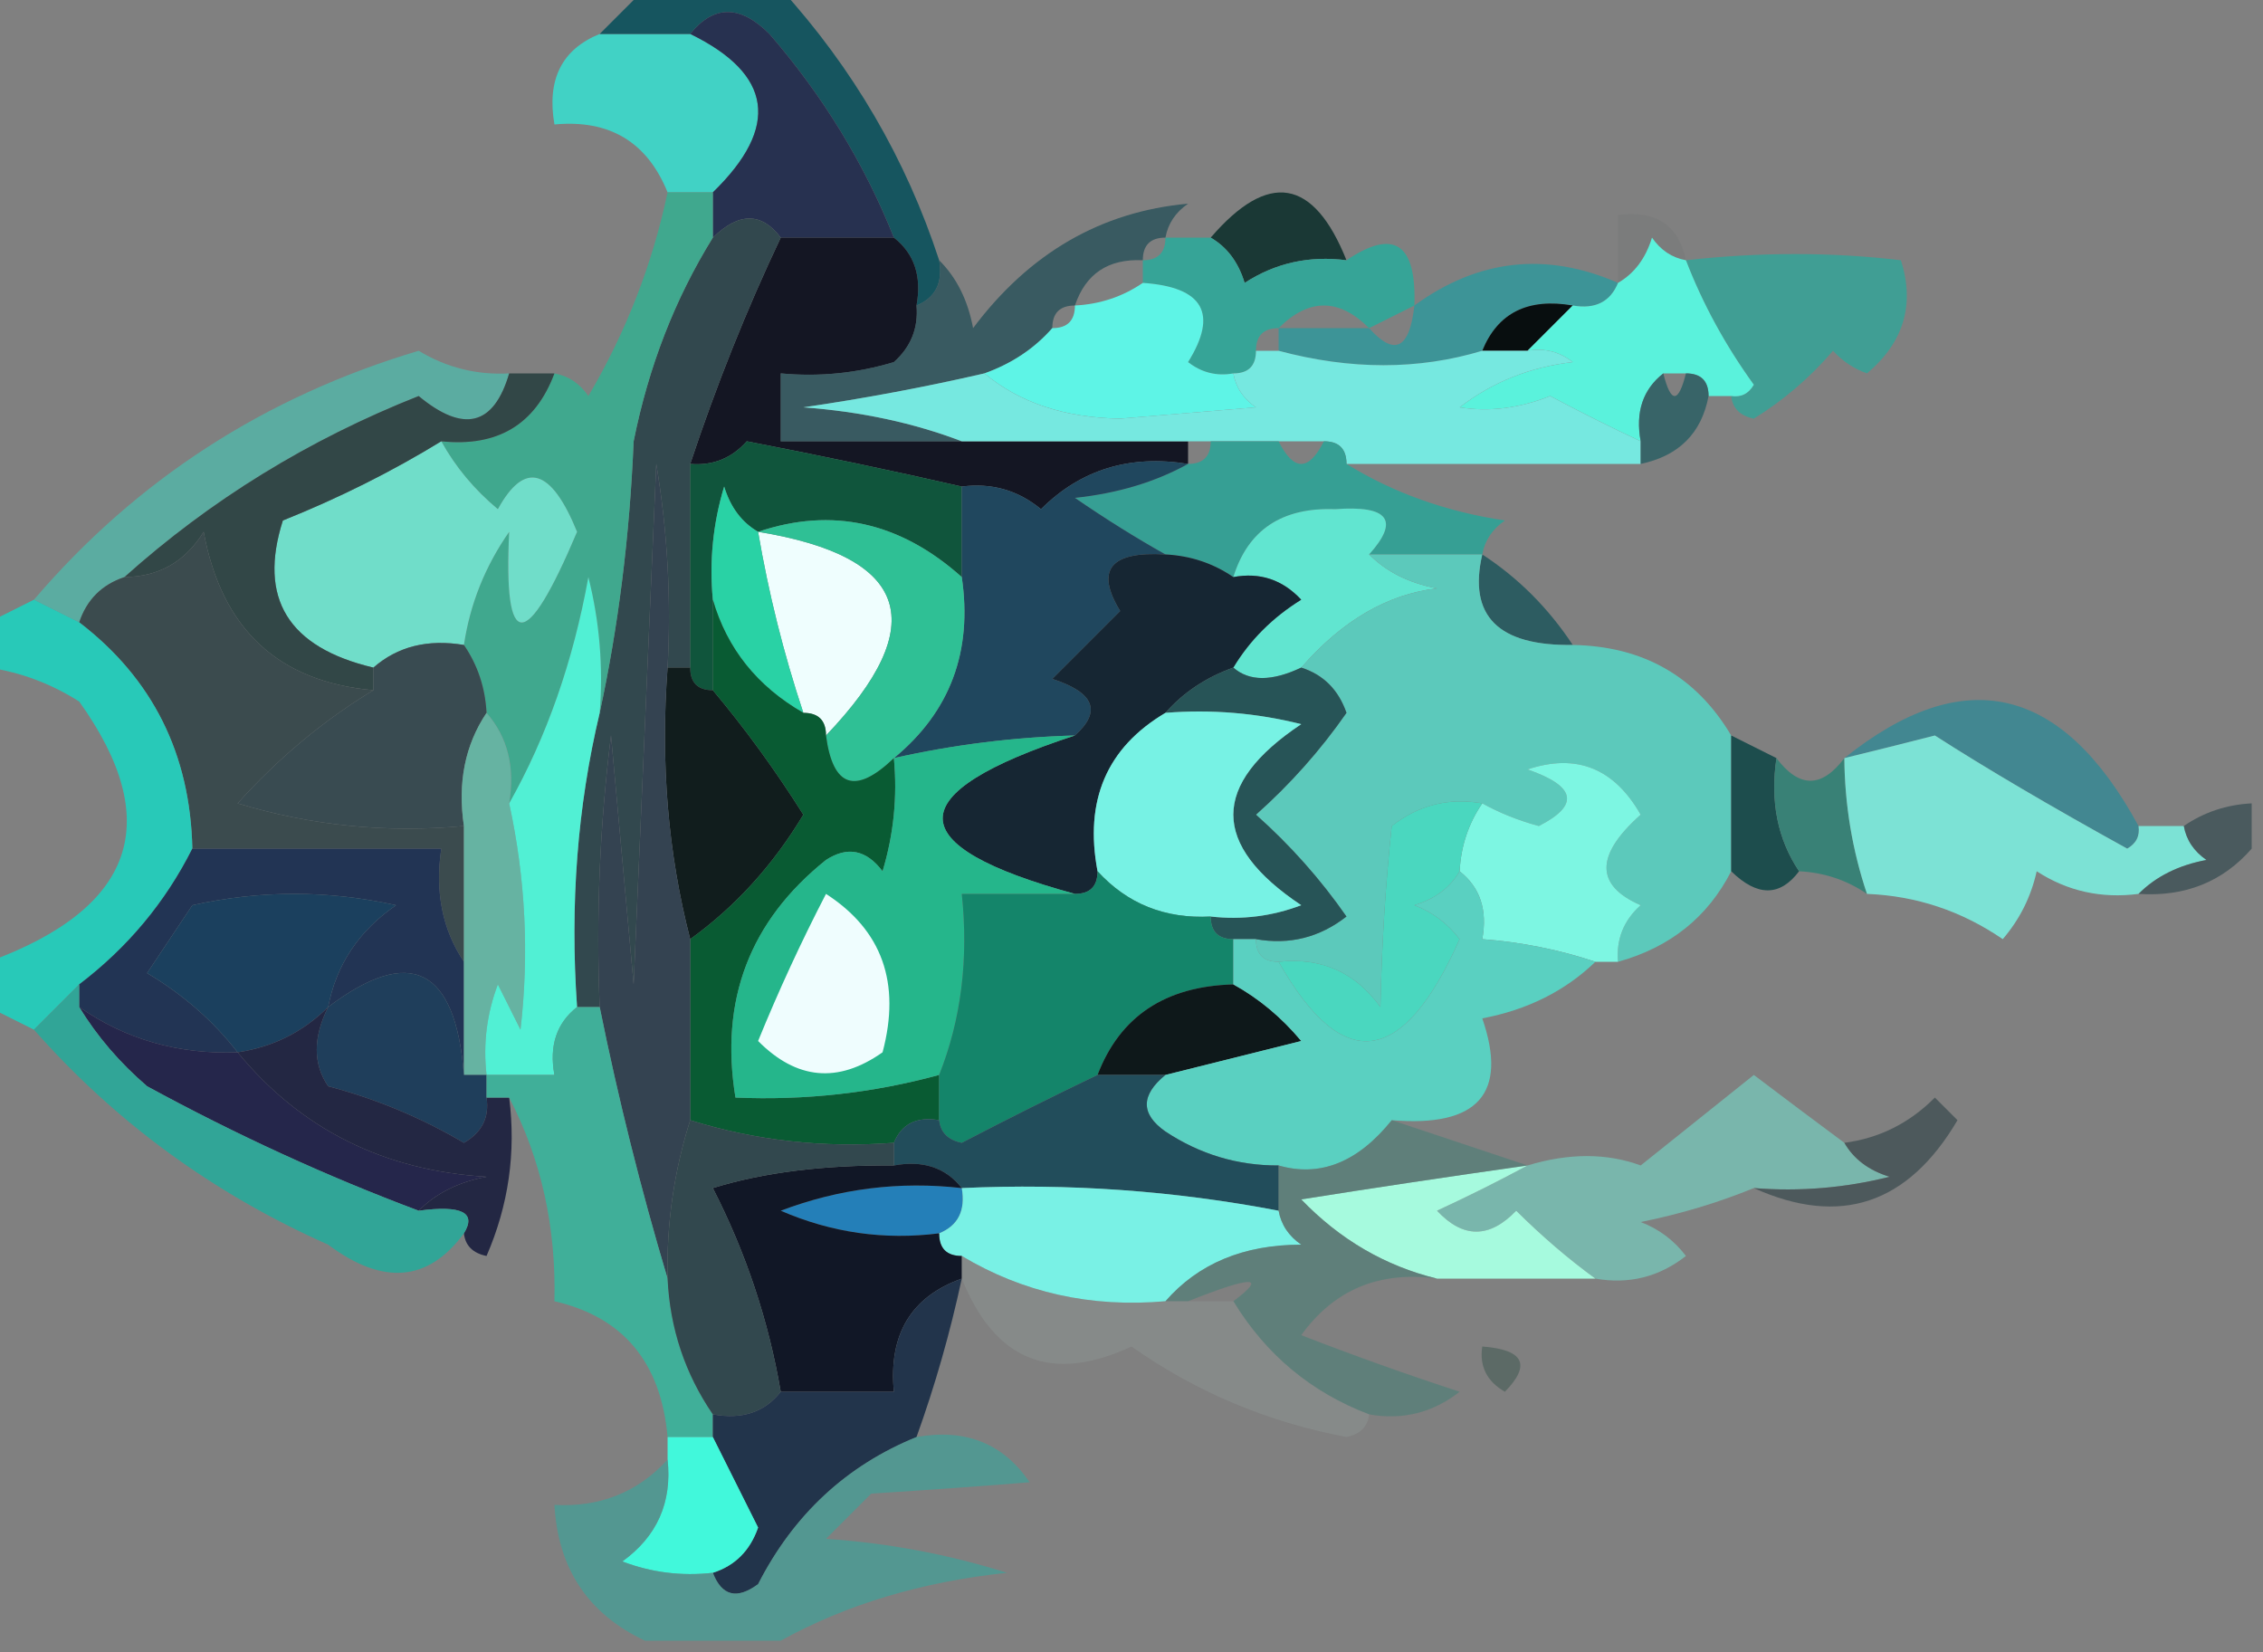 <?xml version="1.0" encoding="UTF-8"?>
<!DOCTYPE svg PUBLIC "-//W3C//DTD SVG 1.1//EN" "http://www.w3.org/Graphics/SVG/1.1/DTD/svg11.dtd">
<svg xmlns="http://www.w3.org/2000/svg" version="1.1" width="100px" height="73px" style="shape-rendering:geometricPrecision; text-rendering:geometricPrecision; image-rendering:optimizeQuality; fill-rule:evenodd; clip-rule:evenodd" xmlns:xlink="http://www.w3.org/1999/xlink">
<rect width="100%" height="100%" fill="#808080" stroke="none"/>
<g><path style="opacity:1" fill="#41d2c5" d="M 26.5,1.5 C 27.833,1.5 29.167,1.5 30.5,1.5C 34.139,3.276 34.472,5.61 31.5,8.5C 30.833,8.5 30.167,8.5 29.5,8.5C 28.599,6.273 26.933,5.273 24.5,5.5C 24.157,3.517 24.823,2.183 26.5,1.5 Z"/></g>
<g><path style="opacity:1" fill="#16555f" d="M 28.5,-0.5 C 30.5,-0.5 32.5,-0.5 34.5,-0.5C 37.703,3.026 40.036,7.026 41.5,11.5C 41.672,12.492 41.338,13.158 40.5,13.5C 40.737,12.209 40.404,11.209 39.5,10.5C 38.191,7.222 36.358,4.222 34,1.5C 32.708,0.209 31.542,0.209 30.5,1.5C 29.167,1.5 27.833,1.5 26.5,1.5C 27.167,0.833 27.833,0.167 28.5,-0.5 Z"/></g>
<g><path style="opacity:1" fill="#273150" d="M 30.5,1.5 C 31.542,0.209 32.708,0.209 34,1.5C 36.358,4.222 38.191,7.222 39.5,10.5C 37.833,10.5 36.167,10.5 34.5,10.5C 33.652,9.375 32.652,9.375 31.5,10.5C 31.5,9.833 31.5,9.167 31.5,8.5C 34.472,5.61 34.139,3.276 30.5,1.5 Z"/></g>
<g><path style="opacity:0.918" fill="#12322f" d="M 59.5,11.5 C 57.856,11.287 56.356,11.62 55,12.5C 54.722,11.584 54.222,10.918 53.5,10.5C 56.047,7.54 58.047,7.873 59.5,11.5 Z"/></g>
<g><path style="opacity:0.047" fill="#1d3c3f" d="M 74.5,11.5 C 73.883,11.389 73.383,11.056 73,10.5C 72.722,11.416 72.222,12.082 71.5,12.5C 71.5,11.5 71.5,10.5 71.5,9.5C 73.179,9.285 74.179,9.952 74.5,11.5 Z"/></g>
<g><path style="opacity:1" fill="#141623" d="M 34.5,10.5 C 36.167,10.5 37.833,10.5 39.5,10.5C 40.404,11.209 40.737,12.209 40.5,13.5C 40.586,14.496 40.252,15.329 39.5,16C 37.866,16.494 36.199,16.66 34.5,16.5C 34.5,17.5 34.5,18.5 34.5,19.5C 37.167,19.5 39.833,19.5 42.5,19.5C 45.833,19.5 49.167,19.5 52.5,19.5C 52.5,19.833 52.5,20.167 52.5,20.5C 49.921,20.083 47.754,20.75 46,22.5C 44.989,21.663 43.822,21.33 42.5,21.5C 39.437,20.799 36.27,20.132 33,19.5C 32.329,20.252 31.496,20.586 30.5,20.5C 31.657,17.016 32.99,13.683 34.5,10.5 Z"/></g>
<g><path style="opacity:1" fill="#36a497" d="M 51.5,10.5 C 52.167,10.5 52.833,10.5 53.5,10.5C 54.222,10.918 54.722,11.584 55,12.5C 56.356,11.62 57.856,11.287 59.5,11.5C 61.598,10.086 62.598,10.752 62.5,13.5C 61.833,13.833 61.167,14.167 60.5,14.5C 59.167,13.167 57.833,13.167 56.5,14.5C 55.833,14.5 55.5,14.833 55.5,15.5C 55.5,16.167 55.167,16.5 54.5,16.5C 53.761,16.631 53.094,16.464 52.5,16C 53.84,13.851 53.173,12.684 50.5,12.5C 50.5,12.167 50.5,11.833 50.5,11.5C 51.167,11.5 51.5,11.167 51.5,10.5 Z"/></g>
<g><path style="opacity:1" fill="#3d9497" d="M 71.5,12.5 C 71.158,13.338 70.492,13.672 69.5,13.5C 67.517,13.157 66.183,13.823 65.5,15.5C 62.682,16.351 59.682,16.351 56.5,15.5C 56.5,15.167 56.5,14.833 56.5,14.5C 57.833,14.5 59.167,14.5 60.5,14.5C 61.623,15.757 62.289,15.424 62.5,13.5C 65.319,11.447 68.319,11.114 71.5,12.5 Z"/></g>
<g><path style="opacity:1" fill="#080e0f" d="M 69.5,13.5 C 68.833,14.167 68.167,14.833 67.5,15.5C 66.833,15.5 66.167,15.5 65.5,15.5C 66.183,13.823 67.517,13.157 69.5,13.5 Z"/></g>
<g><path style="opacity:1" fill="#409e94" d="M 76.5,17.5 C 76.938,17.565 77.272,17.399 77.5,17C 76.242,15.259 75.242,13.426 74.5,11.5C 77.773,11.136 80.94,11.136 84,11.5C 84.624,13.464 84.124,15.131 82.5,16.5C 81.914,16.291 81.414,15.957 81,15.5C 79.981,16.687 78.814,17.687 77.5,18.5C 76.893,18.376 76.56,18.043 76.5,17.5 Z"/></g>
<g><path style="opacity:0.698" fill="#1a4953" d="M 51.5,10.5 C 50.833,10.5 50.5,10.833 50.5,11.5C 48.973,11.427 47.973,12.094 47.5,13.5C 46.833,13.5 46.5,13.833 46.5,14.5C 45.709,15.401 44.709,16.068 43.5,16.5C 40.873,17.105 38.207,17.605 35.5,18C 38.036,18.186 40.369,18.686 42.5,19.5C 39.833,19.5 37.167,19.5 34.5,19.5C 34.5,18.5 34.5,17.5 34.5,16.5C 36.199,16.66 37.866,16.494 39.5,16C 40.252,15.329 40.586,14.496 40.5,13.5C 41.338,13.158 41.672,12.492 41.5,11.5C 42.268,12.262 42.768,13.262 43,14.5C 45.487,11.182 48.654,9.349 52.5,9C 51.944,9.383 51.611,9.883 51.5,10.5 Z"/></g>
<g><path style="opacity:1" fill="#5af2dc" d="M 74.5,11.5 C 75.242,13.426 76.242,15.259 77.5,17C 77.272,17.399 76.938,17.565 76.5,17.5C 76.167,17.5 75.833,17.5 75.5,17.5C 75.5,16.833 75.167,16.5 74.5,16.5C 74.167,16.5 73.833,16.5 73.5,16.5C 72.596,17.209 72.263,18.209 72.5,19.5C 71.2,18.892 69.867,18.226 68.5,17.5C 67.136,18.043 65.803,18.21 64.5,18C 65.949,16.883 67.616,16.216 69.5,16C 68.906,15.536 68.239,15.369 67.5,15.5C 68.167,14.833 68.833,14.167 69.5,13.5C 70.492,13.672 71.158,13.338 71.5,12.5C 72.222,12.082 72.722,11.416 73,10.5C 73.383,11.056 73.883,11.389 74.5,11.5 Z"/></g>
<g><path style="opacity:1" fill="#5ef4e6" d="M 50.5,12.5 C 53.173,12.684 53.84,13.851 52.5,16C 53.094,16.464 53.761,16.631 54.5,16.5C 54.611,17.117 54.944,17.617 55.5,18C 53.5,18.167 51.5,18.333 49.5,18.5C 47.048,18.461 45.048,17.794 43.5,16.5C 44.709,16.068 45.709,15.401 46.5,14.5C 47.167,14.5 47.5,14.167 47.5,13.5C 48.609,13.443 49.609,13.11 50.5,12.5 Z"/></g>
<g><path style="opacity:1" fill="#76e8e0" d="M 65.5,15.5 C 66.167,15.5 66.833,15.5 67.5,15.5C 68.239,15.369 68.906,15.536 69.5,16C 67.616,16.216 65.949,16.883 64.5,18C 65.803,18.21 67.136,18.043 68.5,17.5C 69.867,18.226 71.2,18.892 72.5,19.5C 72.5,19.833 72.5,20.167 72.5,20.5C 68.167,20.5 63.833,20.5 59.5,20.5C 59.5,19.833 59.167,19.5 58.5,19.5C 57.833,19.5 57.167,19.5 56.5,19.5C 55.5,19.5 54.5,19.5 53.5,19.5C 53.167,19.5 52.833,19.5 52.5,19.5C 49.167,19.5 45.833,19.5 42.5,19.5C 40.369,18.686 38.036,18.186 35.5,18C 38.207,17.605 40.873,17.105 43.5,16.5C 45.048,17.794 47.048,18.461 49.5,18.5C 51.5,18.333 53.5,18.167 55.5,18C 54.944,17.617 54.611,17.117 54.5,16.5C 55.167,16.5 55.5,16.167 55.5,15.5C 55.833,15.5 56.167,15.5 56.5,15.5C 59.682,16.351 62.682,16.351 65.5,15.5 Z"/></g>
<g><path style="opacity:0.906" fill="#316166" d="M 73.5,16.5 C 73.833,17.833 74.167,17.833 74.5,16.5C 75.167,16.5 75.5,16.833 75.5,17.5C 75.19,19.144 74.19,20.144 72.5,20.5C 72.5,20.167 72.5,19.833 72.5,19.5C 72.263,18.209 72.596,17.209 73.5,16.5 Z"/></g>
<g><path style="opacity:0.835" fill="#54b5a8" d="M 22.5,16.5 C 21.821,18.814 20.488,19.147 18.5,17.5C 13.633,19.427 9.3,22.093 5.5,25.5C 4.5,25.833 3.833,26.5 3.5,27.5C 2.833,27.167 2.167,26.833 1.5,26.5C 6.031,21.196 11.698,17.529 18.5,15.5C 19.736,16.246 21.07,16.579 22.5,16.5 Z"/></g>
<g><path style="opacity:1" fill="#32484e" d="M 34.5,10.5 C 32.99,13.683 31.657,17.016 30.5,20.5C 30.5,23.5 30.5,26.5 30.5,29.5C 30.167,29.5 29.833,29.5 29.5,29.5C 29.665,26.482 29.498,23.482 29,20.5C 28.667,28.167 28.333,35.833 28,43.5C 27.667,39.833 27.333,36.167 27,32.5C 26.501,36.486 26.334,40.486 26.5,44.5C 26.167,44.5 25.833,44.5 25.5,44.5C 25.182,39.968 25.515,35.634 26.5,31.5C 27.324,27.688 27.824,23.688 28,19.5C 28.661,16.198 29.828,13.198 31.5,10.5C 32.652,9.375 33.652,9.375 34.5,10.5 Z"/></g>
<g><path style="opacity:1" fill="#40a88e" d="M 29.5,8.5 C 30.167,8.5 30.833,8.5 31.5,8.5C 31.5,9.167 31.5,9.833 31.5,10.5C 29.828,13.198 28.661,16.198 28,19.5C 27.824,23.688 27.324,27.688 26.5,31.5C 26.662,29.473 26.495,27.473 26,25.5C 25.328,29.221 24.161,32.555 22.5,35.5C 22.768,33.901 22.434,32.568 21.5,31.5C 21.443,30.391 21.11,29.391 20.5,28.5C 20.771,26.688 21.438,25.022 22.5,23.5C 22.243,28.842 23.243,28.842 25.5,23.5C 24.35,20.68 23.184,20.346 22,22.5C 20.955,21.627 20.122,20.627 19.5,19.5C 21.989,19.759 23.656,18.759 24.5,16.5C 25.117,16.611 25.617,16.944 26,17.5C 27.664,14.673 28.83,11.673 29.5,8.5 Z"/></g>
<g><path style="opacity:1" fill="#70ddc9" d="M 19.5,19.5 C 20.122,20.627 20.955,21.627 22,22.5C 23.184,20.346 24.35,20.68 25.5,23.5C 23.243,28.842 22.243,28.842 22.5,23.5C 21.438,25.022 20.771,26.688 20.5,28.5C 18.901,28.232 17.568,28.566 16.5,29.5C 12.735,28.61 11.402,26.443 12.5,23C 14.97,22.011 17.303,20.845 19.5,19.5 Z"/></g>
<g><path style="opacity:1" fill="#324747" d="M 22.5,16.5 C 23.167,16.5 23.833,16.5 24.5,16.5C 23.656,18.759 21.989,19.759 19.5,19.5C 17.303,20.845 14.97,22.011 12.5,23C 11.402,26.443 12.735,28.61 16.5,29.5C 16.5,29.833 16.5,30.167 16.5,30.5C 12.293,30.13 9.792,27.796 9,23.5C 8.184,24.823 7.017,25.489 5.5,25.5C 9.3,22.093 13.633,19.427 18.5,17.5C 20.488,19.147 21.821,18.814 22.5,16.5 Z"/></g>
<g><path style="opacity:1" fill="#10553c" d="M 42.5,21.5 C 42.5,22.833 42.5,24.167 42.5,25.5C 39.77,23.064 36.77,22.398 33.5,23.5C 32.778,23.082 32.278,22.416 32,21.5C 31.506,23.134 31.34,24.801 31.5,26.5C 31.5,27.833 31.5,29.167 31.5,30.5C 30.833,30.5 30.5,30.167 30.5,29.5C 30.5,26.5 30.5,23.5 30.5,20.5C 31.496,20.586 32.329,20.252 33,19.5C 36.27,20.132 39.437,20.799 42.5,21.5 Z"/></g>
<g><path style="opacity:1" fill="#369f94" d="M 53.5,19.5 C 54.5,19.5 55.5,19.5 56.5,19.5C 57.167,20.833 57.833,20.833 58.5,19.5C 59.167,19.5 59.5,19.833 59.5,20.5C 61.562,21.776 63.896,22.61 66.5,23C 65.944,23.383 65.611,23.883 65.5,24.5C 63.833,24.5 62.167,24.5 60.5,24.5C 61.859,22.991 61.359,22.324 59,22.5C 56.648,22.414 55.148,23.414 54.5,25.5C 53.609,24.89 52.609,24.557 51.5,24.5C 50.192,23.768 48.858,22.934 47.5,22C 49.382,21.802 51.048,21.302 52.5,20.5C 53.167,20.5 53.5,20.167 53.5,19.5 Z"/></g>
<g><path style="opacity:1" fill="#3b4b4e" d="M 16.5,30.5 C 14.306,31.826 12.306,33.493 10.5,35.5C 13.768,36.487 17.102,36.82 20.5,36.5C 20.5,38.5 20.5,40.5 20.5,42.5C 19.549,41.081 19.215,39.415 19.5,37.5C 15.833,37.5 12.167,37.5 8.5,37.5C 8.408,33.316 6.741,29.983 3.5,27.5C 3.833,26.5 4.5,25.833 5.5,25.5C 7.017,25.489 8.184,24.823 9,23.5C 9.792,27.796 12.293,30.13 16.5,30.5 Z"/></g>
<g><path style="opacity:1" fill="#effefe" d="M 33.5,23.5 C 40.19,24.59 41.19,27.59 36.5,32.5C 36.5,31.833 36.167,31.5 35.5,31.5C 34.63,28.888 33.963,26.221 33.5,23.5 Z"/></g>
<g><path style="opacity:1" fill="#20475e" d="M 52.5,20.5 C 51.048,21.302 49.382,21.802 47.5,22C 48.858,22.934 50.192,23.768 51.5,24.5C 49.058,24.354 48.391,25.187 49.5,27C 48.5,28 47.5,29 46.5,30C 48.359,30.601 48.692,31.434 47.5,32.5C 44.794,32.575 42.127,32.908 39.5,33.5C 41.984,31.455 42.984,28.788 42.5,25.5C 42.5,24.167 42.5,22.833 42.5,21.5C 43.822,21.33 44.989,21.663 46,22.5C 47.754,20.75 49.921,20.083 52.5,20.5 Z"/></g>
<g><path style="opacity:1" fill="#2d5c61" d="M 65.5,24.5 C 67.085,25.533 68.419,26.866 69.5,28.5C 66.204,28.55 64.871,27.217 65.5,24.5 Z"/></g>
<g><path style="opacity:1" fill="#61e5d0" d="M 60.5,24.5 C 61.263,25.268 62.263,25.768 63.5,26C 61.307,26.257 59.307,27.424 57.5,29.5C 56.202,30.116 55.202,30.116 54.5,29.5C 55.23,28.288 56.23,27.288 57.5,26.5C 56.675,25.614 55.675,25.281 54.5,25.5C 55.148,23.414 56.648,22.414 59,22.5C 61.359,22.324 61.859,22.991 60.5,24.5 Z"/></g>
<g><path style="opacity:1" fill="#5cc9bb" d="M 60.5,24.5 C 62.167,24.5 63.833,24.5 65.5,24.5C 64.871,27.217 66.204,28.55 69.5,28.5C 72.615,28.555 74.948,29.888 76.5,32.5C 76.5,34.5 76.5,36.5 76.5,38.5C 75.461,40.531 73.795,41.864 71.5,42.5C 71.414,41.504 71.748,40.671 72.5,40C 70.487,39.125 70.487,37.791 72.5,36C 71.328,33.945 69.661,33.278 67.5,34C 69.645,34.743 69.811,35.577 68,36.5C 67.098,36.257 66.265,35.923 65.5,35.5C 64.022,35.238 62.689,35.571 61.5,36.5C 61.222,39.067 61.056,41.733 61,44.5C 59.89,42.963 58.39,42.297 56.5,42.5C 55.833,42.5 55.5,42.167 55.5,41.5C 56.978,41.762 58.311,41.429 59.5,40.5C 58.352,38.851 57.019,37.351 55.5,36C 57.019,34.649 58.352,33.149 59.5,31.5C 59.145,30.478 58.478,29.811 57.5,29.5C 59.307,27.424 61.307,26.257 63.5,26C 62.263,25.768 61.263,25.268 60.5,24.5 Z"/></g>
<g><path style="opacity:1" fill="#28c9b8" d="M 1.5,26.5 C 2.167,26.833 2.833,27.167 3.5,27.5C 6.741,29.983 8.408,33.316 8.5,37.5C 7.31,39.869 5.643,41.869 3.5,43.5C 2.833,44.167 2.167,44.833 1.5,45.5C 0.833,45.167 0.167,44.833 -0.5,44.5C -0.5,43.833 -0.5,43.167 -0.5,42.5C 5.958,40.134 7.292,36.301 3.5,31C 2.255,30.209 0.922,29.709 -0.5,29.5C -0.5,28.833 -0.5,28.167 -0.5,27.5C 0.167,27.167 0.833,26.833 1.5,26.5 Z"/></g>
<g><path style="opacity:1" fill="#29d2a5" d="M 33.5,23.5 C 33.963,26.221 34.63,28.888 35.5,31.5C 33.461,30.328 32.128,28.662 31.5,26.5C 31.34,24.801 31.506,23.134 32,21.5C 32.278,22.416 32.778,23.082 33.5,23.5 Z"/></g>
<g><path style="opacity:1" fill="#162633" d="M 51.5,24.5 C 52.609,24.557 53.609,24.89 54.5,25.5C 55.675,25.281 56.675,25.614 57.5,26.5C 56.23,27.288 55.23,28.288 54.5,29.5C 53.291,29.932 52.291,30.599 51.5,31.5C 48.908,33.036 47.908,35.37 48.5,38.5C 48.5,39.167 48.167,39.5 47.5,39.5C 39.71,37.379 39.71,35.046 47.5,32.5C 48.692,31.434 48.359,30.601 46.5,30C 47.5,29 48.5,28 49.5,27C 48.391,25.187 49.058,24.354 51.5,24.5 Z"/></g>
<g><path style="opacity:1" fill="#394b51" d="M 20.5,28.5 C 21.11,29.391 21.443,30.391 21.5,31.5C 20.549,32.919 20.215,34.585 20.5,36.5C 17.102,36.82 13.768,36.487 10.5,35.5C 12.306,33.493 14.306,31.826 16.5,30.5C 16.5,30.167 16.5,29.833 16.5,29.5C 17.568,28.566 18.901,28.232 20.5,28.5 Z"/></g>
<g><path style="opacity:1" fill="#2fc095" d="M 33.5,23.5 C 36.77,22.398 39.77,23.064 42.5,25.5C 42.984,28.788 41.984,31.455 39.5,33.5C 37.804,35.129 36.804,34.796 36.5,32.5C 41.19,27.59 40.19,24.59 33.5,23.5 Z"/></g>
<g><path style="opacity:1" fill="#428791" d="M 94.5,36.5 C 94.565,36.938 94.399,37.272 94,37.5C 90.591,35.617 87.758,33.95 85.5,32.5C 84.151,32.846 82.817,33.179 81.5,33.5C 86.783,29.268 91.116,30.268 94.5,36.5 Z"/></g>
<g><path style="opacity:1" fill="#111d1d" d="M 29.5,29.5 C 29.833,29.5 30.167,29.5 30.5,29.5C 30.5,30.167 30.833,30.5 31.5,30.5C 32.918,32.187 34.251,34.02 35.5,36C 34.157,38.232 32.49,40.066 30.5,41.5C 29.517,37.702 29.183,33.702 29.5,29.5 Z"/></g>
<g><path style="opacity:1" fill="#095b33" d="M 31.5,26.5 C 32.128,28.662 33.461,30.328 35.5,31.5C 36.167,31.5 36.5,31.833 36.5,32.5C 36.804,34.796 37.804,35.129 39.5,33.5C 39.66,35.199 39.493,36.866 39,38.5C 38.282,37.549 37.449,37.383 36.5,38C 33.13,40.697 31.796,44.197 32.5,48.5C 35.57,48.632 38.57,48.299 41.5,47.5C 41.5,48.167 41.5,48.833 41.5,49.5C 40.508,49.328 39.842,49.662 39.5,50.5C 36.392,50.736 33.392,50.403 30.5,49.5C 30.5,46.833 30.5,44.167 30.5,41.5C 32.49,40.066 34.157,38.232 35.5,36C 34.251,34.02 32.918,32.187 31.5,30.5C 31.5,29.167 31.5,27.833 31.5,26.5 Z"/></g>
<g><path style="opacity:1" fill="#275457" d="M 54.5,29.5 C 55.202,30.116 56.202,30.116 57.5,29.5C 58.478,29.811 59.145,30.478 59.5,31.5C 58.352,33.149 57.019,34.649 55.5,36C 57.019,37.351 58.352,38.851 59.5,40.5C 58.311,41.429 56.978,41.762 55.5,41.5C 55.167,41.5 54.833,41.5 54.5,41.5C 53.833,41.5 53.5,41.167 53.5,40.5C 54.873,40.657 56.207,40.49 57.5,40C 53.5,37.333 53.5,34.667 57.5,32C 55.527,31.505 53.527,31.338 51.5,31.5C 52.291,30.599 53.291,29.932 54.5,29.5 Z"/></g>
<g><path style="opacity:1" fill="#1d4d4d" d="M 76.5,32.5 C 77.167,32.833 77.833,33.167 78.5,33.5C 78.216,35.415 78.549,37.081 79.5,38.5C 78.652,39.625 77.652,39.625 76.5,38.5C 76.5,36.5 76.5,34.5 76.5,32.5 Z"/></g>
<g><path style="opacity:1" fill="#398176" d="M 78.5,33.5 C 79.5,34.833 80.5,34.833 81.5,33.5C 81.517,35.565 81.85,37.565 82.5,39.5C 81.609,38.89 80.609,38.557 79.5,38.5C 78.549,37.081 78.216,35.415 78.5,33.5 Z"/></g>
<g><path style="opacity:1" fill="#7df6e2" d="M 71.5,42.5 C 71.167,42.5 70.833,42.5 70.5,42.5C 68.883,41.962 67.216,41.629 65.5,41.5C 65.737,40.209 65.404,39.209 64.5,38.5C 64.557,37.391 64.89,36.391 65.5,35.5C 66.265,35.923 67.098,36.257 68,36.5C 69.811,35.577 69.645,34.743 67.5,34C 69.661,33.278 71.328,33.945 72.5,36C 70.487,37.791 70.487,39.125 72.5,40C 71.748,40.671 71.414,41.504 71.5,42.5 Z"/></g>
<g><path style="opacity:1" fill="#7ce2d5" d="M 94.5,36.5 C 95.167,36.5 95.833,36.5 96.5,36.5C 96.611,37.117 96.944,37.617 97.5,38C 96.263,38.232 95.263,38.732 94.5,39.5C 92.856,39.714 91.356,39.38 90,38.5C 89.751,39.624 89.251,40.624 88.5,41.5C 86.677,40.253 84.677,39.586 82.5,39.5C 81.85,37.565 81.517,35.565 81.5,33.5C 82.817,33.179 84.151,32.846 85.5,32.5C 87.758,33.95 90.591,35.617 94,37.5C 94.399,37.272 94.565,36.938 94.5,36.5 Z"/></g>
<g><path style="opacity:0.588" fill="#244046" d="M 99.5,35.5 C 99.5,36.167 99.5,36.833 99.5,37.5C 98.221,38.968 96.554,39.635 94.5,39.5C 95.263,38.732 96.263,38.232 97.5,38C 96.944,37.617 96.611,37.117 96.5,36.5C 97.391,35.89 98.391,35.557 99.5,35.5 Z"/></g>
<g><path style="opacity:1" fill="#77f2e4" d="M 51.5,31.5 C 53.527,31.338 55.527,31.505 57.5,32C 53.5,34.667 53.5,37.333 57.5,40C 56.207,40.49 54.873,40.657 53.5,40.5C 51.486,40.608 49.819,39.942 48.5,38.5C 47.908,35.37 48.908,33.036 51.5,31.5 Z"/></g>
<g><path style="opacity:1" fill="#4ad7bf" d="M 65.5,35.5 C 64.89,36.391 64.557,37.391 64.5,38.5C 64.082,39.222 63.416,39.722 62.5,40C 63.308,40.308 63.975,40.808 64.5,41.5C 61.993,47.16 59.326,47.493 56.5,42.5C 58.39,42.297 59.89,42.963 61,44.5C 61.056,41.733 61.222,39.067 61.5,36.5C 62.689,35.571 64.022,35.238 65.5,35.5 Z"/></g>
<g><path style="opacity:1" fill="#223454" d="M 8.5,37.5 C 12.167,37.5 15.833,37.5 19.5,37.5C 19.215,39.415 19.549,41.081 20.5,42.5C 20.5,44.167 20.5,45.833 20.5,47.5C 20.129,42.758 18.129,41.758 14.5,44.5C 14.859,42.629 15.859,41.129 17.5,40C 14.5,39.333 11.5,39.333 8.5,40C 7.833,41 7.167,42 6.5,43C 8.093,43.949 9.426,45.115 10.5,46.5C 7.891,46.6 5.558,45.933 3.5,44.5C 3.5,44.167 3.5,43.833 3.5,43.5C 5.643,41.869 7.31,39.869 8.5,37.5 Z"/></g>
<g><path style="opacity:1" fill="#1b405e" d="M 14.5,44.5 C 13.395,45.6 12.062,46.267 10.5,46.5C 9.426,45.115 8.093,43.949 6.5,43C 7.167,42 7.833,41 8.5,40C 11.5,39.333 14.5,39.333 17.5,40C 15.859,41.129 14.859,42.629 14.5,44.5 Z"/></g>
<g><path style="opacity:1" fill="#66b3a2" d="M 21.5,31.5 C 22.434,32.568 22.768,33.901 22.5,35.5C 23.221,38.818 23.388,42.151 23,45.5C 22.667,44.833 22.333,44.167 22,43.5C 21.51,44.793 21.343,46.127 21.5,47.5C 21.167,47.5 20.833,47.5 20.5,47.5C 20.5,45.833 20.5,44.167 20.5,42.5C 20.5,40.5 20.5,38.5 20.5,36.5C 20.215,34.585 20.549,32.919 21.5,31.5 Z"/></g>
<g><path style="opacity:1" fill="#51f0d4" d="M 26.5,31.5 C 25.515,35.634 25.182,39.968 25.5,44.5C 24.596,45.209 24.263,46.209 24.5,47.5C 23.5,47.5 22.5,47.5 21.5,47.5C 21.343,46.127 21.51,44.793 22,43.5C 22.333,44.167 22.667,44.833 23,45.5C 23.388,42.151 23.221,38.818 22.5,35.5C 24.161,32.555 25.328,29.221 26,25.5C 26.495,27.473 26.662,29.473 26.5,31.5 Z"/></g>
<g><path style="opacity:1" fill="#25b68b" d="M 47.5,32.5 C 39.71,35.046 39.71,37.379 47.5,39.5C 45.833,39.5 44.167,39.5 42.5,39.5C 42.806,42.385 42.473,45.052 41.5,47.5C 38.57,48.299 35.57,48.632 32.5,48.5C 31.796,44.197 33.13,40.697 36.5,38C 37.449,37.383 38.282,37.549 39,38.5C 39.493,36.866 39.66,35.199 39.5,33.5C 42.127,32.908 44.794,32.575 47.5,32.5 Z"/></g>
<g><path style="opacity:1" fill="#effdfe" d="M 36.5,39.5 C 38.982,41.102 39.815,43.435 39,46.5C 37.035,47.885 35.202,47.718 33.5,46C 34.406,43.779 35.406,41.612 36.5,39.5 Z"/></g>
<g><path style="opacity:1" fill="#14856a" d="M 48.5,38.5 C 49.819,39.942 51.486,40.608 53.5,40.5C 53.5,41.167 53.833,41.5 54.5,41.5C 54.5,42.167 54.5,42.833 54.5,43.5C 51.487,43.581 49.487,44.914 48.5,47.5C 46.534,48.441 44.534,49.441 42.5,50.5C 41.893,50.376 41.56,50.043 41.5,49.5C 41.5,48.833 41.5,48.167 41.5,47.5C 42.473,45.052 42.806,42.385 42.5,39.5C 44.167,39.5 45.833,39.5 47.5,39.5C 48.167,39.5 48.5,39.167 48.5,38.5 Z"/></g>
<g><path style="opacity:1" fill="#1f3e5b" d="M 20.5,47.5 C 20.833,47.5 21.167,47.5 21.5,47.5C 21.5,47.833 21.5,48.167 21.5,48.5C 21.631,49.376 21.297,50.043 20.5,50.5C 18.615,49.391 16.615,48.557 14.5,48C 13.829,47.014 13.829,45.847 14.5,44.5C 18.129,41.758 20.129,42.758 20.5,47.5 Z"/></g>
<g><path style="opacity:1" fill="#344351" d="M 29.5,29.5 C 29.183,33.702 29.517,37.702 30.5,41.5C 30.5,44.167 30.5,46.833 30.5,49.5C 29.781,51.764 29.448,54.097 29.5,56.5C 28.316,52.539 27.316,48.539 26.5,44.5C 26.334,40.486 26.501,36.486 27,32.5C 27.333,36.167 27.667,39.833 28,43.5C 28.333,35.833 28.667,28.167 29,20.5C 29.498,23.482 29.665,26.482 29.5,29.5 Z"/></g>
<g><path style="opacity:1" fill="#0e181a" d="M 54.5,43.5 C 55.627,44.122 56.627,44.955 57.5,46C 55.482,46.505 53.482,47.005 51.5,47.5C 50.5,47.5 49.5,47.5 48.5,47.5C 49.487,44.914 51.487,43.581 54.5,43.5 Z"/></g>
<g><path style="opacity:1" fill="#5ad0c1" d="M 64.5,38.5 C 65.404,39.209 65.737,40.209 65.5,41.5C 67.216,41.629 68.883,41.962 70.5,42.5C 69.158,43.793 67.491,44.626 65.5,45C 66.644,48.319 65.311,49.819 61.5,49.5C 60.001,51.363 58.334,52.029 56.5,51.5C 54.692,51.509 53.025,51.009 51.5,50C 50.402,49.23 50.402,48.397 51.5,47.5C 53.482,47.005 55.482,46.505 57.5,46C 56.627,44.955 55.627,44.122 54.5,43.5C 54.5,42.833 54.5,42.167 54.5,41.5C 54.833,41.5 55.167,41.5 55.5,41.5C 55.5,42.167 55.833,42.5 56.5,42.5C 59.326,47.493 61.993,47.16 64.5,41.5C 63.975,40.808 63.308,40.308 62.5,40C 63.416,39.722 64.082,39.222 64.5,38.5 Z"/></g>
<g><path style="opacity:1" fill="#25264b" d="M 3.5,44.5 C 5.558,45.933 7.891,46.6 10.5,46.5C 13.291,49.896 16.958,51.729 21.5,52C 20.262,52.232 19.262,52.732 18.5,53.5C 14.441,51.979 10.441,50.146 6.5,48C 5.29,46.961 4.29,45.794 3.5,44.5 Z"/></g>
<g><path style="opacity:1" fill="#232743" d="M 14.5,44.5 C 13.829,45.847 13.829,47.014 14.5,48C 16.615,48.557 18.615,49.391 20.5,50.5C 21.297,50.043 21.631,49.376 21.5,48.5C 21.833,48.5 22.167,48.5 22.5,48.5C 22.808,50.924 22.474,53.257 21.5,55.5C 20.893,55.376 20.56,55.043 20.5,54.5C 21.067,53.58 20.401,53.246 18.5,53.5C 19.262,52.732 20.262,52.232 21.5,52C 16.958,51.729 13.291,49.896 10.5,46.5C 12.062,46.267 13.395,45.6 14.5,44.5 Z"/></g>
<g><path style="opacity:1" fill="#224d5b" d="M 48.5,47.5 C 49.5,47.5 50.5,47.5 51.5,47.5C 50.402,48.397 50.402,49.23 51.5,50C 53.025,51.009 54.692,51.509 56.5,51.5C 56.5,52.167 56.5,52.833 56.5,53.5C 51.897,52.617 47.23,52.283 42.5,52.5C 41.791,51.596 40.791,51.263 39.5,51.5C 39.5,51.167 39.5,50.833 39.5,50.5C 39.842,49.662 40.508,49.328 41.5,49.5C 41.56,50.043 41.893,50.376 42.5,50.5C 44.534,49.441 46.534,48.441 48.5,47.5 Z"/></g>
<g><path style="opacity:1" fill="#79b6ac" d="M 81.5,50.5 C 81.918,51.222 82.584,51.722 83.5,52C 81.527,52.495 79.527,52.662 77.5,52.5C 75.914,53.148 74.248,53.648 72.5,54C 73.308,54.308 73.975,54.808 74.5,55.5C 73.311,56.429 71.978,56.762 70.5,56.5C 69.312,55.636 68.145,54.636 67,53.5C 65.817,54.731 64.651,54.731 63.5,53.5C 64.949,52.828 66.282,52.161 67.5,51.5C 69.331,50.948 70.997,50.948 72.5,51.5C 74.167,50.167 75.833,48.833 77.5,47.5C 78.852,48.524 80.185,49.524 81.5,50.5 Z"/></g>
<g><path style="opacity:0.929" fill="#495659" d="M 77.5,52.5 C 79.527,52.662 81.527,52.495 83.5,52C 82.584,51.722 81.918,51.222 81.5,50.5C 83.044,50.297 84.378,49.63 85.5,48.5C 85.833,48.833 86.167,49.167 86.5,49.5C 84.313,53.218 81.313,54.218 77.5,52.5 Z"/></g>
<g><path style="opacity:1" fill="#40af99" d="M 25.5,44.5 C 25.833,44.5 26.167,44.5 26.5,44.5C 27.316,48.539 28.316,52.539 29.5,56.5C 29.604,58.703 30.27,60.703 31.5,62.5C 31.5,62.833 31.5,63.167 31.5,63.5C 30.833,63.5 30.167,63.5 29.5,63.5C 29.208,60.199 27.541,58.199 24.5,57.5C 24.58,54.219 23.913,51.219 22.5,48.5C 22.167,48.5 21.833,48.5 21.5,48.5C 21.5,48.167 21.5,47.833 21.5,47.5C 22.5,47.5 23.5,47.5 24.5,47.5C 24.263,46.209 24.596,45.209 25.5,44.5 Z"/></g>
<g><path style="opacity:1" fill="#247fb8" d="M 42.5,52.5 C 42.672,53.492 42.338,54.158 41.5,54.5C 39.076,54.808 36.743,54.474 34.5,53.5C 37.087,52.52 39.753,52.187 42.5,52.5 Z"/></g>
<g><path style="opacity:1" fill="#31a597" d="M 3.5,43.5 C 3.5,43.833 3.5,44.167 3.5,44.5C 4.29,45.794 5.29,46.961 6.5,48C 10.441,50.146 14.441,51.979 18.5,53.5C 20.401,53.246 21.067,53.58 20.5,54.5C 18.921,56.645 16.921,56.812 14.5,55C 9.423,52.743 5.09,49.576 1.5,45.5C 2.167,44.833 2.833,44.167 3.5,43.5 Z"/></g>
<g><path style="opacity:1" fill="#a6fade" d="M 67.5,51.5 C 66.282,52.161 64.949,52.828 63.5,53.5C 64.651,54.731 65.817,54.731 67,53.5C 68.145,54.636 69.312,55.636 70.5,56.5C 68.167,56.5 65.833,56.5 63.5,56.5C 61.211,55.942 59.211,54.776 57.5,53C 60.605,52.506 63.939,52.006 67.5,51.5 Z"/></g>
<g><path style="opacity:1" fill="#79f1e5" d="M 42.5,52.5 C 47.23,52.283 51.897,52.617 56.5,53.5C 56.611,54.117 56.944,54.617 57.5,55C 54.949,55.002 52.949,55.836 51.5,57.5C 48.215,57.79 45.215,57.123 42.5,55.5C 41.833,55.5 41.5,55.167 41.5,54.5C 42.338,54.158 42.672,53.492 42.5,52.5 Z"/></g>
<g><path style="opacity:0.537" fill="#447f75" d="M 61.5,49.5 C 63.5,50.167 65.5,50.833 67.5,51.5C 63.939,52.006 60.605,52.506 57.5,53C 59.211,54.776 61.211,55.942 63.5,56.5C 60.955,56.151 58.955,56.984 57.5,59C 59.804,59.895 62.138,60.728 64.5,61.5C 63.311,62.429 61.978,62.762 60.5,62.5C 57.941,61.53 55.941,59.863 54.5,57.5C 56.021,56.367 55.355,56.367 52.5,57.5C 52.167,57.5 51.833,57.5 51.5,57.5C 52.949,55.836 54.949,55.002 57.5,55C 56.944,54.617 56.611,54.117 56.5,53.5C 56.5,52.833 56.5,52.167 56.5,51.5C 58.334,52.029 60.001,51.363 61.5,49.5 Z"/></g>
<g><path style="opacity:1" fill="#111726" d="M 39.5,51.5 C 40.791,51.263 41.791,51.596 42.5,52.5C 39.753,52.187 37.087,52.52 34.5,53.5C 36.743,54.474 39.076,54.808 41.5,54.5C 41.5,55.167 41.833,55.5 42.5,55.5C 42.5,55.833 42.5,56.167 42.5,56.5C 40.259,57.3 39.259,58.966 39.5,61.5C 37.833,61.5 36.167,61.5 34.5,61.5C 33.963,58.357 32.963,55.357 31.5,52.5C 33.727,51.809 36.394,51.476 39.5,51.5 Z"/></g>
<g><path style="opacity:1" fill="#32484e" d="M 30.5,49.5 C 33.392,50.403 36.392,50.736 39.5,50.5C 39.5,50.833 39.5,51.167 39.5,51.5C 36.394,51.476 33.727,51.809 31.5,52.5C 32.963,55.357 33.963,58.357 34.5,61.5C 33.791,62.404 32.791,62.737 31.5,62.5C 30.27,60.703 29.604,58.703 29.5,56.5C 29.448,54.097 29.781,51.764 30.5,49.5 Z"/></g>
<g><path style="opacity:0.278" fill="#97a6a4" d="M 42.5,56.5 C 42.5,56.167 42.5,55.833 42.5,55.5C 45.215,57.123 48.215,57.79 51.5,57.5C 51.833,57.5 52.167,57.5 52.5,57.5C 53.167,57.5 53.833,57.5 54.5,57.5C 55.941,59.863 57.941,61.53 60.5,62.5C 60.44,63.043 60.107,63.376 59.5,63.5C 56.008,62.839 52.841,61.506 50,59.5C 46.471,61.147 43.971,60.147 42.5,56.5 Z"/></g>
<g><path style="opacity:0.341" fill="#1a4237" d="M 65.5,59.5 C 67.337,59.639 67.67,60.306 66.5,61.5C 65.703,61.043 65.369,60.376 65.5,59.5 Z"/></g>
<g><path style="opacity:1" fill="#22344b" d="M 42.5,56.5 C 41.985,58.895 41.319,61.228 40.5,63.5C 37.404,64.76 35.071,66.926 33.5,70C 32.563,70.692 31.897,70.525 31.5,69.5C 32.478,69.189 33.145,68.522 33.5,67.5C 32.82,66.14 32.153,64.807 31.5,63.5C 31.5,63.167 31.5,62.833 31.5,62.5C 32.791,62.737 33.791,62.404 34.5,61.5C 36.167,61.5 37.833,61.5 39.5,61.5C 39.259,58.966 40.259,57.3 42.5,56.5 Z"/></g>
<g><path style="opacity:1" fill="#41f8db" d="M 29.5,63.5 C 30.167,63.5 30.833,63.5 31.5,63.5C 32.153,64.807 32.82,66.14 33.5,67.5C 33.145,68.522 32.478,69.189 31.5,69.5C 30.127,69.657 28.793,69.49 27.5,69C 29.037,67.89 29.703,66.39 29.5,64.5C 29.5,64.167 29.5,63.833 29.5,63.5 Z"/></g>
<g><path style="opacity:0.608" fill="#37a69c" d="M 40.5,63.5 C 42.665,63.116 44.331,63.783 45.5,65.5C 43.328,65.676 40.995,65.843 38.5,66C 37.833,66.667 37.167,67.333 36.5,68C 39.226,68.182 41.893,68.682 44.5,69.5C 40.737,69.896 37.403,70.896 34.5,72.5C 32.5,72.5 30.5,72.5 28.5,72.5C 25.991,71.318 24.657,69.318 24.5,66.5C 26.514,66.609 28.18,65.942 29.5,64.5C 29.703,66.39 29.037,67.89 27.5,69C 28.793,69.49 30.127,69.657 31.5,69.5C 31.897,70.525 32.563,70.692 33.5,70C 35.071,66.926 37.404,64.76 40.5,63.5 Z"/></g>
</svg>
